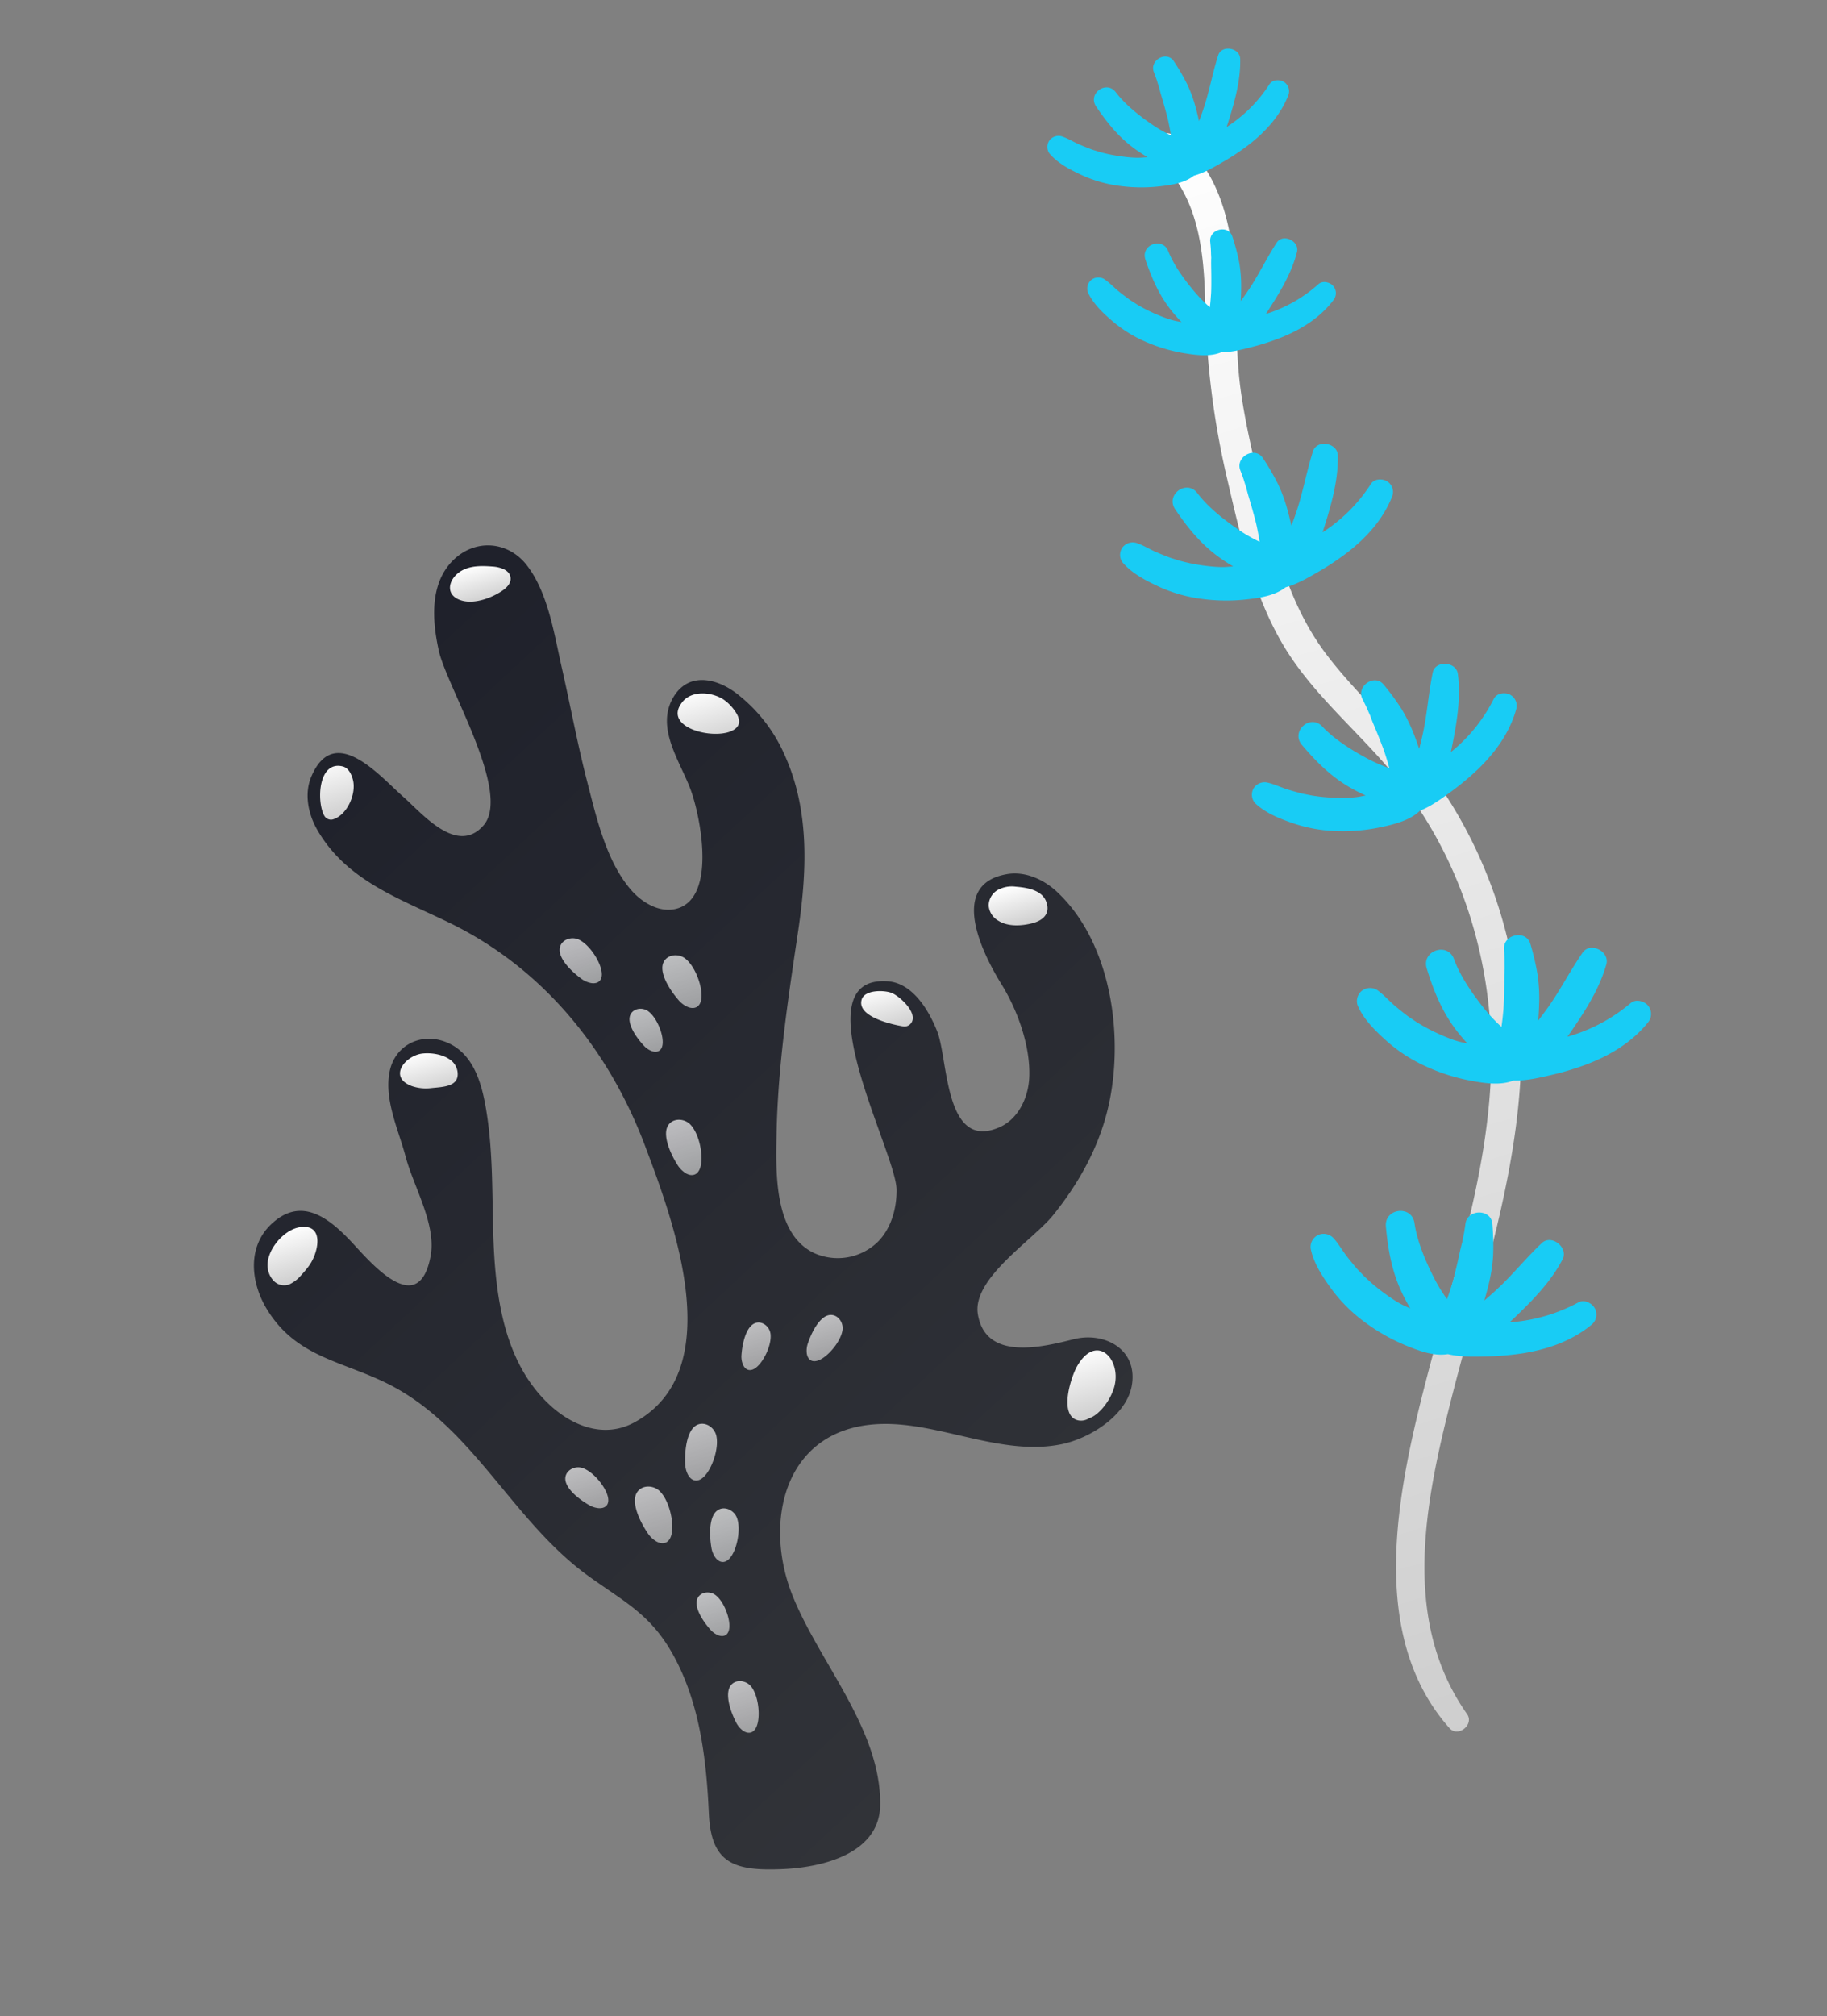<svg xmlns="http://www.w3.org/2000/svg" xmlns:xlink="http://www.w3.org/1999/xlink" width="747.6" height="824.765" viewBox="0 0 747.6 824.765">
  <rect x="0" y="0" width="747.6" height="824.765" fill="#808080" stroke="none"/>
  <defs>
    <linearGradient id="linear-gradient" x1="0.5" x2="0.5" y2="1" gradientUnits="objectBoundingBox">
      <stop offset="0" stop-color="#fff"/>
      <stop offset="1" stop-color="#cecece"/>
    </linearGradient>
    <clipPath id="clip-path">
      <rect id="Прямоугольник_15" data-name="Прямоугольник 15" width="579.334" height="691.881" fill="none"/>
    </clipPath>
    <linearGradient id="linear-gradient-3" x1="0.256" y1="0.026" x2="0.579" y2="1.006" gradientUnits="objectBoundingBox">
      <stop offset="0" stop-color="#1e202a"/>
      <stop offset="0.006" stop-color="#1e202a"/>
      <stop offset="1" stop-color="#323439"/>
    </linearGradient>
    <clipPath id="clip-path-3">
      <rect id="Прямоугольник_13" data-name="Прямоугольник 13" width="126.468" height="332.664" fill="url(#linear-gradient)"/>
    </clipPath>
  </defs>
  <g id="Сгруппировать_22" data-name="Сгруппировать 22" transform="translate(0 159.686) rotate(-16)">
    <g id="Сгруппировать_21" data-name="Сгруппировать 21" clip-path="url(#clip-path)">
      <g id="Сгруппировать_20" data-name="Сгруппировать 20">
        <g id="Сгруппировать_19" data-name="Сгруппировать 19" clip-path="url(#clip-path)">
          <path id="Контур_464" data-name="Контур 464" d="M109.043,284.172c-7.517-21.121-20.182-39.737-28.32-60.532-9.049-23.119-8.367-47.747-7.243-72.123.629-13.687,1.2-27.429,3.084-41.014,1.913-13.761,5.9-26.966,9.276-40.4,5.588-22.255,8.6-48.089-6.192-67.575C75.2-3.331,65.233,1.982,69.493,8.461c12.731,19.365,8.5,42.346,2.942,63.37a341.538,341.538,0,0,0-11.1,71.589c-1.157,23.422-2.715,47.442,3.086,70.418,5.536,21.926,18.415,40.738,27.7,61.094C111.312,317,112.175,364.875,97.5,408.389c-13.941,41.33-39.619,77.387-61.413,114.767-22.731,38.99-49.79,91.215-28.144,136.287,2.262,4.705,10.215,1.4,8.485-3.578C.859,611.1,24.14,567.2,46.351,529.157c21.621-37.028,46.336-72.632,61.277-113.114,15.616-42.311,16.58-89.261,1.414-131.871" transform="translate(411.362 30.17)" fill="url(#linear-gradient)"/>
          <path id="Контур_465" data-name="Контур 465" d="M97.145,36.555c-.965-1.8-3.474-3.206-5.519-2.191A58.3,58.3,0,0,1,69.709,40.08c-.715.053-1.434.053-2.151.09.724-.613,1.434-1.228,2.128-1.836,6.382-5.584,12.85-11.658,17.136-19.058,2.3-3.965-3.382-9.014-6.944-5.933-5.537,4.791-10.552,10.444-15.91,15.014q-2.344,2-4.8,3.881.917-2.621,1.7-5.29a57.82,57.82,0,0,0,2.022-9.836,87.278,87.278,0,0,0,.263-11.121c-.1-5.337-8.38-5.686-9.3-.523-.315,1.774-.641,3.384-1.066,4.9-.09.41-.185.817-.285,1.224Q52.28,12.6,52.381,12c-.328,1.08-.639,2.135-.93,3.224-.809,3.042-1.636,6.088-2.57,9.093q-.145.46-.294.918c-.021.063-.078.225-.188.55-.285.787-.567,1.577-.86,2.36-.384,1.027-.8,2.042-1.215,3.056a56.8,56.8,0,0,1-4.279-7.818c-2.69-5.995-5.147-12.711-5.771-18.961-.639-6.38-10.222-5.623-9.925.779.365,7.82,1.33,15.347,4.326,22.652.835,2.038,1.793,4.027,2.822,5.979-1.08-.567-2.19-1.08-3.234-1.712-.4-.243-.794-.493-1.187-.745-.118-.088-.844-.583-.872-.6q-1.406-.991-2.757-2.059a68.673,68.673,0,0,1-5.191-4.51c-.766-.743-1.522-1.506-2.251-2.288-.116-.137-.627-.71-.68-.773-.513-.6-1.052-1.175-1.561-1.774-.062-.092-.631-.81-.668-.858-.351-.454-.694-.914-1.038-1.372-.631-.84-1.251-1.684-1.844-2.549-1.337-1.943-2.426-4.087-3.9-5.933a4.7,4.7,0,0,0-5.29-1.682A4.585,4.585,0,0,0,.038,11.608C.863,16.96,3.919,21.883,6.871,26.314A53.714,53.714,0,0,0,17.606,37.887,66.058,66.058,0,0,0,31,46.357c4.393,2.072,9.731,4.432,14.737,3.83,4.207,1.191,8.672,1.3,13.025,1.393a96.764,96.764,0,0,0,12.62-.483c8.676-.951,17.313-3.479,24.359-8.771a4.54,4.54,0,0,0,1.4-5.771" transform="translate(438.94 72.595)" fill="#18ccf5"/>
          <path id="Контур_466" data-name="Контур 466" d="M113.536,26.472c-1.591-1.668-4.744-2.445-6.666-.728A65.813,65.813,0,0,1,84.73,38.55c-.763.273-1.545.491-2.315.745.606-.883,1.194-1.767,1.767-2.635,5.269-8,10.487-16.552,12.926-25.895,1.309-5.006-6.389-8.8-9.34-4.372-4.587,6.879-8.348,14.54-12.808,21.123Q73.007,30.4,70.9,33.18q.214-3.129.259-6.268A65.215,65.215,0,0,0,70.407,15.6,98.625,98.625,0,0,0,67.35,3.414C65.638-2.366,56.522-.257,57.073,5.637c.19,2.026.319,3.877.312,5.649q.037.708.055,1.42c.044.782.041.944-.007.484-.033,1.274-.055,2.515-.044,3.789.033,3.555.049,7.118-.067,10.67-.012.363-.026.724-.042,1.087-.005.074-.018.268-.041.655-.074.942-.144,1.885-.227,2.827-.109,1.233-.255,2.463-.4,3.692A63.847,63.847,0,0,1,49.6,28.685c-4.728-5.716-9.419-12.29-11.977-18.9C35.01,3.026,24.807,6.731,27.055,13.608c2.746,8.4,6.056,16.308,11.512,23.358,1.522,1.966,3.164,3.844,4.871,5.66-1.348-.292-2.709-.516-4.036-.893-.507-.143-1.013-.3-1.518-.454-.153-.06-1.092-.379-1.127-.393q-1.831-.653-3.622-1.413c-2.383-1.009-4.731-2.107-7-3.349-1.059-.58-2.109-1.184-3.139-1.814-.167-.116-.895-.587-.972-.639-.735-.493-1.5-.964-2.23-1.46-.1-.083-.93-.694-.985-.735-.518-.388-1.029-.786-1.543-1.182-.937-.724-1.867-1.457-2.774-2.22-2.036-1.716-3.867-3.719-6.023-5.286A5.3,5.3,0,0,0,2.2,22.544a5.174,5.174,0,0,0-1.86,5.945c2.5,5.577,7.309,10.018,11.853,13.955a60.665,60.665,0,0,0,15.162,9.371,74.766,74.766,0,0,0,17.128,5.195c5.4.935,11.924,1.9,17.191-.259,4.938.032,9.829-1.191,14.6-2.4a108.939,108.939,0,0,0,13.59-4.318c9.16-3.639,17.8-8.986,23.881-16.863a5.126,5.126,0,0,0-.208-6.7" transform="translate(421.777 165.718)" fill="#18ccf5"/>
          <path id="Контур_467" data-name="Контур 467" d="M112.879,20.928c-1.76-1.489-4.978-1.925-6.708-.012A65.789,65.789,0,0,1,85.524,36.011c-.728.352-1.481.654-2.22.988.506-.944,1-1.885,1.474-2.811,4.383-8.512,8.658-17.573,10.09-27.124.766-5.117-7.293-8.064-9.754-3.35-3.828,7.328-6.75,15.347-10.481,22.368Q73,29.151,71.2,32.146q-.124-3.134-.412-6.257a65.433,65.433,0,0,0-1.957-11.172,98.58,98.58,0,0,0-4.34-11.788C62.176-2.634,53.338.434,54.515,6.237c.4,1.992.729,3.821.911,5.584.076.467.144.934.206,1.4q.193,1.163.046.483c.1,1.27.211,2.508.361,3.773.412,3.528.807,7.071,1.073,10.615q.037.542.07,1.085c0,.074.012.268.03.655.03.946.06,1.892.076,2.836.023,1.238.009,2.477-.007,3.713a64.281,64.281,0,0,1-7.74-6.435C44.233,24.77,38.865,18.735,35.615,12.43c-3.317-6.437-13.067-1.665-10.1,4.934,3.627,8.061,7.76,15.567,13.939,21.995,1.723,1.793,3.555,3.486,5.445,5.11-1.372-.148-2.748-.225-4.106-.458-.523-.088-1.041-.187-1.559-.291-.16-.042-1.129-.259-1.166-.27q-1.887-.454-3.749-1.02c-2.48-.749-4.931-1.589-7.323-2.581q-1.673-.695-3.313-1.471c-.18-.1-.953-.486-1.034-.53-.786-.414-1.592-.8-2.375-1.214-.106-.072-1-.592-1.06-.627-.555-.329-1.1-.671-1.656-1.009-1.011-.62-2.013-1.251-3-1.911-2.209-1.487-4.24-3.284-6.549-4.614a5.307,5.307,0,0,0-6.255.426A5.173,5.173,0,0,0,.543,35.012c3.086,5.278,8.337,9.179,13.275,12.609a60.638,60.638,0,0,0,16.076,7.7,74.713,74.713,0,0,0,17.582,3.34c5.475.352,12.06.618,17.068-2.093,4.913-.495,9.645-2.232,14.258-3.939a109.056,109.056,0,0,0,13.053-5.743c8.718-4.6,16.738-10.835,21.945-19.315a5.131,5.131,0,0,0-.921-6.643" transform="translate(446.592 268.905)" fill="#18ccf5"/>
          <path id="Контур_468" data-name="Контур 468" d="M114.169,45.406c-1.083-2.16-4.009-3.907-6.463-2.773a69.046,69.046,0,0,1-26.129,6.054c-.847.039-1.7.019-2.549.037.879-.7,1.739-1.406,2.581-2.1,7.735-6.4,15.59-13.382,20.9-22C105.356,20,98.8,13.837,94.482,17.371c-6.708,5.491-12.828,12.021-19.319,17.254q-2.84,2.291-5.808,4.439,1.173-3.073,2.181-6.206A68.4,68.4,0,0,0,74.248,21.28,103.644,103.644,0,0,0,74.92,8.123c.053-6.32-9.734-7-10.988-.921-.43,2.091-.868,3.986-1.42,5.762-.12.481-.247.962-.379,1.439q-.3,1.2-.157.484c-.423,1.268-.826,2.507-1.2,3.787-1.057,3.574-2.133,7.152-3.338,10.679-.123.361-.25.719-.377,1.076-.028.074-.1.264-.241.646-.363.923-.722,1.846-1.094,2.766-.488,1.2-1.013,2.39-1.538,3.578a67.15,67.15,0,0,1-4.813-9.394c-2.989-7.182-5.679-15.213-6.217-22.631-.55-7.575-11.917-6.986-11.772.6.18,9.267,1.076,18.209,4.386,26.952.923,2.44,1.994,4.827,3.15,7.17-1.261-.706-2.56-1.349-3.773-2.131q-.7-.449-1.385-.921c-.136-.107-.979-.717-1.011-.74q-1.633-1.218-3.2-2.526c-2.08-1.744-4.1-3.565-6-5.508-.884-.9-1.753-1.832-2.591-2.78-.132-.167-.717-.863-.779-.939-.587-.722-1.207-1.425-1.79-2.149-.071-.113-.72-.981-.763-1.039-.4-.548-.791-1.1-1.184-1.656-.719-1.015-1.425-2.035-2.1-3.079C12.827,14.3,11.606,11.734,9.926,9.5A5.563,5.563,0,0,0,3.718,7.335,5.427,5.427,0,0,0,.031,12.729c.8,6.359,4.258,12.285,7.61,17.628A63.661,63.661,0,0,0,19.973,44.4,78.314,78.314,0,0,0,35.556,54.864c5.133,2.595,11.374,5.561,17.321,5.012C57.819,61.42,63.1,61.693,68.25,61.947A114.767,114.767,0,0,0,83.2,61.783c10.3-.844,20.607-3.557,29.12-9.592a5.376,5.376,0,0,0,1.846-6.785" transform="translate(464.62 382.263)" fill="#18ccf5"/>
          <path id="Контур_469" data-name="Контур 469" d="M105.079,60.349c-.617-2.336-3.121-4.647-5.757-4.041a69.005,69.005,0,0,1-26.814.562c-.838-.134-1.666-.329-2.5-.486,1-.506,1.991-1.02,2.956-1.529,8.885-4.68,18-9.9,24.973-17.244,3.734-3.937-1.418-11.314-6.368-8.743-7.693,4-15.022,9.132-22.451,12.923q-3.247,1.659-6.593,3.151,1.778-2.767,3.409-5.626a68.421,68.421,0,0,0,5.031-10.775A103.16,103.16,0,0,0,74.318,15.8c1.349-6.176-8.091-8.85-10.566-3.157-.851,1.957-1.668,3.722-2.572,5.348q-.325.668-.666,1.33-.536,1.112-.254.44c-.673,1.156-1.323,2.285-1.957,3.46-1.767,3.28-3.557,6.563-5.459,9.766-.194.328-.391.654-.588.978-.042.065-.152.238-.37.581-.544.83-1.085,1.659-1.638,2.484-.726,1.076-1.481,2.132-2.239,3.185a67.143,67.143,0,0,1-2.781-10.182c-1.452-7.643-2.435-16.055-1.439-23.425C44.807-.914,33.56-2.672,32.145,4.783c-1.728,9.107-2.685,18.043-1.24,27.278.4,2.577.96,5.133,1.608,7.665-1.089-.949-2.225-1.846-3.254-2.861q-.592-.584-1.164-1.186c-.113-.134-.812-.9-.838-.932q-1.35-1.527-2.611-3.13c-1.679-2.133-3.28-4.33-4.739-6.62-.68-1.068-1.341-2.154-1.966-3.255-.1-.19-.527-.99-.571-1.078-.426-.826-.888-1.642-1.311-2.47-.046-.125-.5-1.108-.534-1.175-.28-.618-.548-1.24-.817-1.864-.495-1.14-.978-2.283-1.425-3.444-1-2.605-1.672-5.373-2.859-7.9A5.566,5.566,0,0,0,4.8.416,5.43,5.43,0,0,0,.078,4.936c-.52,6.391,1.647,12.9,3.831,18.817A63.57,63.57,0,0,0,13.1,40.032,78.369,78.369,0,0,0,26.2,53.469c4.492,3.592,9.992,7.777,15.923,8.459,4.52,2.526,9.632,3.879,14.621,5.184a114.832,114.832,0,0,0,14.668,2.91c10.256,1.289,20.9.749,30.468-3.41a5.377,5.377,0,0,0,3.2-6.262" transform="translate(418.684 480.396)" fill="#18ccf5"/>
          <path id="Контур_470" data-name="Контур 470" d="M100.546,23.46c-1.407-1.476-4.2-2.167-5.9-.646A58.3,58.3,0,0,1,75.032,34.148c-.676.24-1.367.433-2.05.659.539-.784,1.057-1.566,1.566-2.336C79.216,25.391,83.84,17.818,86,9.546c1.161-4.434-5.655-7.793-8.269-3.875-4.066,6.09-7.4,12.872-11.351,18.7q-1.728,2.55-3.6,5.015.19-2.769.233-5.549a57.611,57.611,0,0,0-.666-10.02,87.136,87.136,0,0,0-2.7-10.791c-1.515-5.121-9.59-3.257-9.1,1.964.167,1.793.28,3.433.273,5,.021.419.039.838.049,1.256.037.694.035.837-.009.43-.028,1.129-.049,2.228-.039,3.356.028,3.148.041,6.3-.062,9.449-.012.321-.026.641-.04.962,0,.067-.012.238-.035.581-.065.835-.127,1.67-.2,2.5-.1,1.092-.227,2.181-.358,3.269a56.386,56.386,0,0,1-6.2-6.4c-4.185-5.064-8.337-10.886-10.6-16.745C31.013,2.67,21.976,5.947,23.965,12.04c2.427,7.441,5.357,14.443,10.187,20.688,1.346,1.742,2.8,3.405,4.311,5.015-1.193-.261-2.4-.46-3.574-.793-.447-.127-.9-.262-1.344-.4-.136-.053-.969-.336-1-.347q-1.62-.581-3.206-1.254c-2.11-.895-4.189-1.867-6.2-2.968-.937-.513-1.869-1.048-2.78-1.607-.148-.1-.793-.52-.861-.567-.65-.437-1.325-.853-1.975-1.293-.083-.074-.824-.617-.872-.652-.46-.344-.911-.7-1.365-1.046-.83-.643-1.652-1.293-2.456-1.968-1.8-1.52-3.424-3.294-5.332-4.684a4.7,4.7,0,0,0-5.547-.218A4.586,4.586,0,0,0,.3,25.209C2.518,30.149,6.77,34.082,10.8,37.568A53.656,53.656,0,0,0,24.22,45.874a66.162,66.162,0,0,0,15.163,4.608c4.786.828,10.559,1.688,15.225-.224,4.372.03,8.707-1.052,12.928-2.117a96.577,96.577,0,0,0,12.037-3.819c8.112-3.22,15.766-7.952,21.154-14.926a4.54,4.54,0,0,0-.181-5.936" transform="translate(439.201 0)" fill="#18ccf5"/>
          <path id="Контур_471" data-name="Контур 471" d="M358.445,199.963c-3.907-5.9-9.965-10.652-16.967-11.4-24.715-2.653-18.287,29.4-14.5,42.781,3.393,12.007,4.4,27.547.447,39.517-2.623,7.948-9.005,15.229-17.293,16.379-24.531,3.4-12.577-32.314-13.779-44.7-.89-9.157-4.168-21.727-13.73-25.252-34.225-12.613-16,68.256-20.11,82.944-2.035,7.272-6.248,14.2-12.731,18.073a23.5,23.5,0,0,1-26.834-2.478c-13.652-12.031-5.972-35.967-1.5-50.579,8.241-26.924,19.759-51.971,31.377-77.529,10.122-22.27,18.253-45.9,14.746-70.679a64.418,64.418,0,0,0-12.294-30.4C248.974,78.432,238.69,73.093,230,81.6c-10.368,10.155-4.118,26.208-3.336,38.645.724,11.515-2,44.787-18.884,44.645-7.132-.06-12.828-6.13-15.7-12.109-6.736-14.031-5.662-32.61-5.256-47.759.428-16.076,2-32.092,2.9-48.143.773-13.789,3.033-30.66-2.191-43.866-4.7-11.875-17.642-16.543-28.854-10.136C147,9.559,144.009,24.235,143.242,36.58c-.939,15.1,12.782,64.3-2.209,73.835-13.8,8.783-22.682-11.677-28.255-20.362-6.826-10.643-18.69-37.125-33.892-18.3C74.07,77.724,73.408,86.217,75.3,93.649c5.975,23.407,24.921,36.244,41.8,51.492,31.329,28.308,48.023,67.636,51.418,109.313,2.618,32.122,8.085,97.972-35.3,107.676-13.793,3.086-24.979-5.545-31.7-16.906-13.8-23.349-8.094-52.358-1.624-77,3.757-14.313,7.964-28.555,9.9-43.264,1.515-11.552,2.419-25.9-8.026-33.755-8.6-6.47-20.09-4.469-25.224,5.165-5.549,10.423-3.169,24.124-3.407,35.4-.27,12.743,4.517,30.216-1.378,41.972-11.721,23.372-23.954-3.432-29.02-13.472-6.315-12.518-14.862-25.151-30.371-16.874C.585,249.681-1.925,263.833,1.276,275.852c5.9,22.178,23.3,28.881,38.729,42.83,29.309,26.5,33.7,68.2,57.9,98.891,11.309,14.344,20.2,22.079,24.4,40.893,4.887,21.919,1.122,44.509-4,66.049-4.744,19.965,3.724,25.488,23.277,30.128,15.509,3.678,39.358,4.7,45.082-14.244,8.966-29.67-7.82-62.808-10.835-92.3-3.319-32.435,15.63-66.946,53.579-57.659,23.705,5.8,44.171,26.578,69.41,28.475,11.595.872,29.039-3.932,34.357-15.606,6.12-13.423-5.08-23.892-17.746-24.32-13.1-.442-37.25-1.163-34.981-20.645,1.71-14.725,30.033-22.918,40.782-30.468,13.615-9.567,25.539-21.4,33.707-36,14.327-25.609,20.112-64.4,4.226-90.79q-.344-.568-.712-1.126" transform="translate(0.001 115.276)" fill="url(#linear-gradient-3)"/>
          <path id="Контур_472" data-name="Контур 472" d="M22.911,4.087A13.676,13.676,0,0,0,19.4,2.227C15.65.846,11.7-.428,7.769.137,1.087,1.1-3.507,7.89,3.508,12.178c4.71,2.878,12.292,2.253,17.26.518,1.92-.671,3.993-1.9,4.383-4.025.343-1.888-.719-3.424-2.239-4.584" transform="translate(154.544 122.649)" fill="url(#linear-gradient)"/>
          <path id="Контур_473" data-name="Контур 473" d="M13.02.986C3.988-4.166-1.365,12.246.3,18.485A3.119,3.119,0,0,0,3.261,20.74C9.347,20.647,15.4,13.317,15.567,7.463c.1-3.525-.951-5.566-2.547-6.477" transform="translate(79.333 185.551)" fill="url(#linear-gradient)"/>
          <path id="Контур_474" data-name="Контур 474" d="M.018.048A1.177,1.177,0,0,1,0,.248,1.081,1.081,0,0,0,.028,0L.018.048" transform="translate(85.255 198.408)" fill="#81b9db"/>
          <path id="Контур_475" data-name="Контур 475" d="M23.461,12.815A18.4,18.4,0,0,0,19.8,5.3C16.148,1.061,8.568-1.953,3.483,1.512-9.079,10.074,15.891,22.787,22.335,17.387c1.254-1.052,1.46-2.748,1.126-4.571" transform="translate(229.942 197.903)" fill="url(#linear-gradient)"/>
          <path id="Контур_476" data-name="Контур 476" d="M13.605,2.9c-.12-.106-.234-.2-.347-.284C10.589.6,3-1.717.721,1.873c-3.912,6.181,9.188,13.238,13.1,15.105a3.373,3.373,0,0,0,3.282.005c4.64-2.7-.581-11.5-3.5-14.08" transform="translate(269.502 334.919)" fill="url(#linear-gradient)"/>
          <path id="Контур_477" data-name="Контур 477" d="M22.109,7.007c-1.959-2.993-5.982-4.769-9.123-5.945A12.089,12.089,0,0,0,5.457.331,7.406,7.406,0,0,0,.183,5.471a7.749,7.749,0,0,0,2.089,6.983c3.113,3.527,8.616,4.726,13.118,4.841,4.474.113,8.322-1.663,7.871-7a7.038,7.038,0,0,0-1.152-3.287" transform="translate(330.599 308.714)" fill="url(#linear-gradient)"/>
          <path id="Контур_478" data-name="Контур 478" d="M21.219,5.457C18.814,2.53,14.506.675,11.18.129,4.322-.993-5.091,5.426,3.322,11.7a17.767,17.767,0,0,0,7.42,3.01c4.864.874,10.976,2.558,12.144-2.968a7.238,7.238,0,0,0-1.666-6.283" transform="translate(80.155 308.32)" fill="url(#linear-gradient)"/>
          <path id="Контур_479" data-name="Контур 479" d="M18.943.4A11.43,11.43,0,0,0,17.495.1C10.44-.912.423,6.059.017,13.322a9.08,9.08,0,0,0,1.149,5.188,5.974,5.974,0,0,0,5.718,2.852A13.988,13.988,0,0,0,12.4,19.147a39.96,39.96,0,0,0,4.208-2.866C21.465,12.511,27,2.645,18.943.4" transform="translate(6.225 362.846)" fill="url(#linear-gradient)"/>
          <path id="Контур_480" data-name="Контур 480" d="M21.923,3.752c-2.066-4.286-7.06-5.8-13.421.329C4.7,7.748-4.569,21.627,2.712,25.589A5.951,5.951,0,0,0,7.165,26c2.491-.048,5.1-1.441,7.1-2.824a23.587,23.587,0,0,0,5.581-5.426c3.474-4.668,3.842-10.342,2.08-14" transform="translate(305.233 501.079)" fill="url(#linear-gradient)"/>
          <g id="Сгруппировать_18" data-name="Сгруппировать 18" transform="translate(99.447 279.831)" opacity="0.7">
            <g id="Сгруппировать_17" data-name="Сгруппировать 17" transform="translate(0)">
              <g id="Сгруппировать_16" data-name="Сгруппировать 16" clip-path="url(#clip-path-3)">
                <path id="Контур_481" data-name="Контур 481" d="M8.877,19.939c2.9,1.355,5.7.111,5.494-5.332-.16-4.152-2.183-10.185-5.313-13.041C5.873-1.338-.039-.211,0,5.015c.033,4,3.132,9.042,5.48,12.075a9.619,9.619,0,0,0,3.4,2.848" transform="translate(57.353 0)" fill="url(#linear-gradient)"/>
                <path id="Контур_482" data-name="Контур 482" d="M5.4,18.1c2.3,1.656,4.95,1.036,5.662-3.741.546-3.643-.222-9.234-2.479-12.236C6.289-.927.953-.92.125,3.643-.5,7.13,1.367,12.035,2.913,15.064A8.511,8.511,0,0,0,5.4,18.1" transform="translate(76.986 35.413)" fill="url(#linear-gradient)"/>
                <path id="Контур_483" data-name="Контур 483" d="M5.957,21.958c2.708,2.109,5.942,1.478,7.022-4.27.824-4.383.148-11.182-2.447-14.917-2.639-3.8-9.1-4.034-10.3,1.45-.92,4.191,1.12,10.21,2.854,13.946a10.321,10.321,0,0,0,2.875,3.791" transform="translate(95.588 18.284)" fill="url(#linear-gradient)"/>
                <path id="Контур_484" data-name="Контур 484" d="M3.772,22.008c2.375,2.507,5.685,2.369,7.629-3.185,1.483-4.235,1.837-11.1-.178-15.206C9.173-.559,2.786-1.768.758,3.5c-1.548,4.03-.43,10.324.729,14.3a10.366,10.366,0,0,0,2.285,4.2" transform="translate(78.204 83.363)" fill="url(#linear-gradient)"/>
                <path id="Контур_485" data-name="Контур 485" d="M10.079,18.652c2.907.988,5.454-.491,4.682-5.665C14.174,9.042,11.611,3.5,8.324,1.1,4.983-1.337-.543.358.043,5.343c.451,3.81,3.939,8.3,6.5,10.946a9.23,9.23,0,0,0,3.539,2.362" transform="translate(0 208.685)" fill="url(#linear-gradient)"/>
                <path id="Контур_486" data-name="Контур 486" d="M.05,12.579c-.395,3.005,1.533,5.186,6.393,3.439,3.706-1.334,8.582-4.89,10.265-8.536,1.714-3.71-1-8.732-5.711-7.2C7.392,1.458,3.721,5.7,1.653,8.695a9.079,9.079,0,0,0-1.6,3.884" transform="translate(109.243 177.335)" fill="url(#linear-gradient)"/>
                <path id="Контур_487" data-name="Контур 487" d="M.047,14.865C.4,17.758,2.71,19.329,6.82,16.54c3.134-2.126,6.824-6.6,7.522-10.4C15.052,2.277,11.328-1.752,7.3.8,4.229,2.756,1.824,7.585.612,10.865a8.747,8.747,0,0,0-.565,4" transform="translate(82.865 172.16)" fill="url(#linear-gradient)"/>
                <path id="Контур_488" data-name="Контур 488" d="M.219,18.682c.793,3.329,3.7,4.855,8.13,1.055,3.373-2.9,7.088-8.61,7.4-13.136.315-4.6-4.568-8.813-8.924-5.3C3.494,3.993,1.327,9.95.348,13.937a10.3,10.3,0,0,0-.129,4.746" transform="translate(48.675 205.58)" fill="url(#linear-gradient)"/>
                <path id="Контур_489" data-name="Контур 489" d="M4.346,22.752c2.53,2.507,5.94,2.256,7.763-3.534,1.39-4.413,1.533-11.5-.68-15.671C9.179-.692,2.554-1.73.634,3.77-.832,7.975.527,14.427,1.853,18.489a10.719,10.719,0,0,0,2.493,4.263" transform="translate(24.608 224.153)" fill="url(#linear-gradient)"/>
                <path id="Контур_490" data-name="Контур 490" d="M5.116,18.206c2.271,1.717,4.945,1.159,5.778-3.622.634-3.645-.005-9.276-2.2-12.345C6.464-.884,1.1-1,.165,3.559c-.715,3.486,1.045,8.455,2.524,11.535a8.574,8.574,0,0,0,2.427,3.113" transform="translate(37.523 272.511)" fill="url(#linear-gradient)"/>
                <path id="Контур_491" data-name="Контур 491" d="M2.392,19.943c1.955,2.486,4.987,2.637,7.226-2.265C11.323,13.942,12.223,7.711,10.73,3.8,9.209-.186,3.486-1.822,1.194,2.812c-1.749,3.546-1.258,9.38-.534,13.1a9.5,9.5,0,0,0,1.732,4.027" transform="translate(39.199 311.025)" fill="url(#linear-gradient)"/>
                <path id="Контур_492" data-name="Контур 492" d="M.53,18.6c1.141,2.995,4.029,4.059,7.677-.007,2.78-3.1,5.535-8.859,5.272-13.1C13.211,1.181,8.168-2.132,4.548,1.66,1.784,4.562.5,10.356.072,14.178A9.635,9.635,0,0,0,.53,18.6" transform="translate(49.809 241.306)" fill="url(#linear-gradient)"/>
              </g>
            </g>
          </g>
        </g>
      </g>
    </g>
  </g>
</svg>
